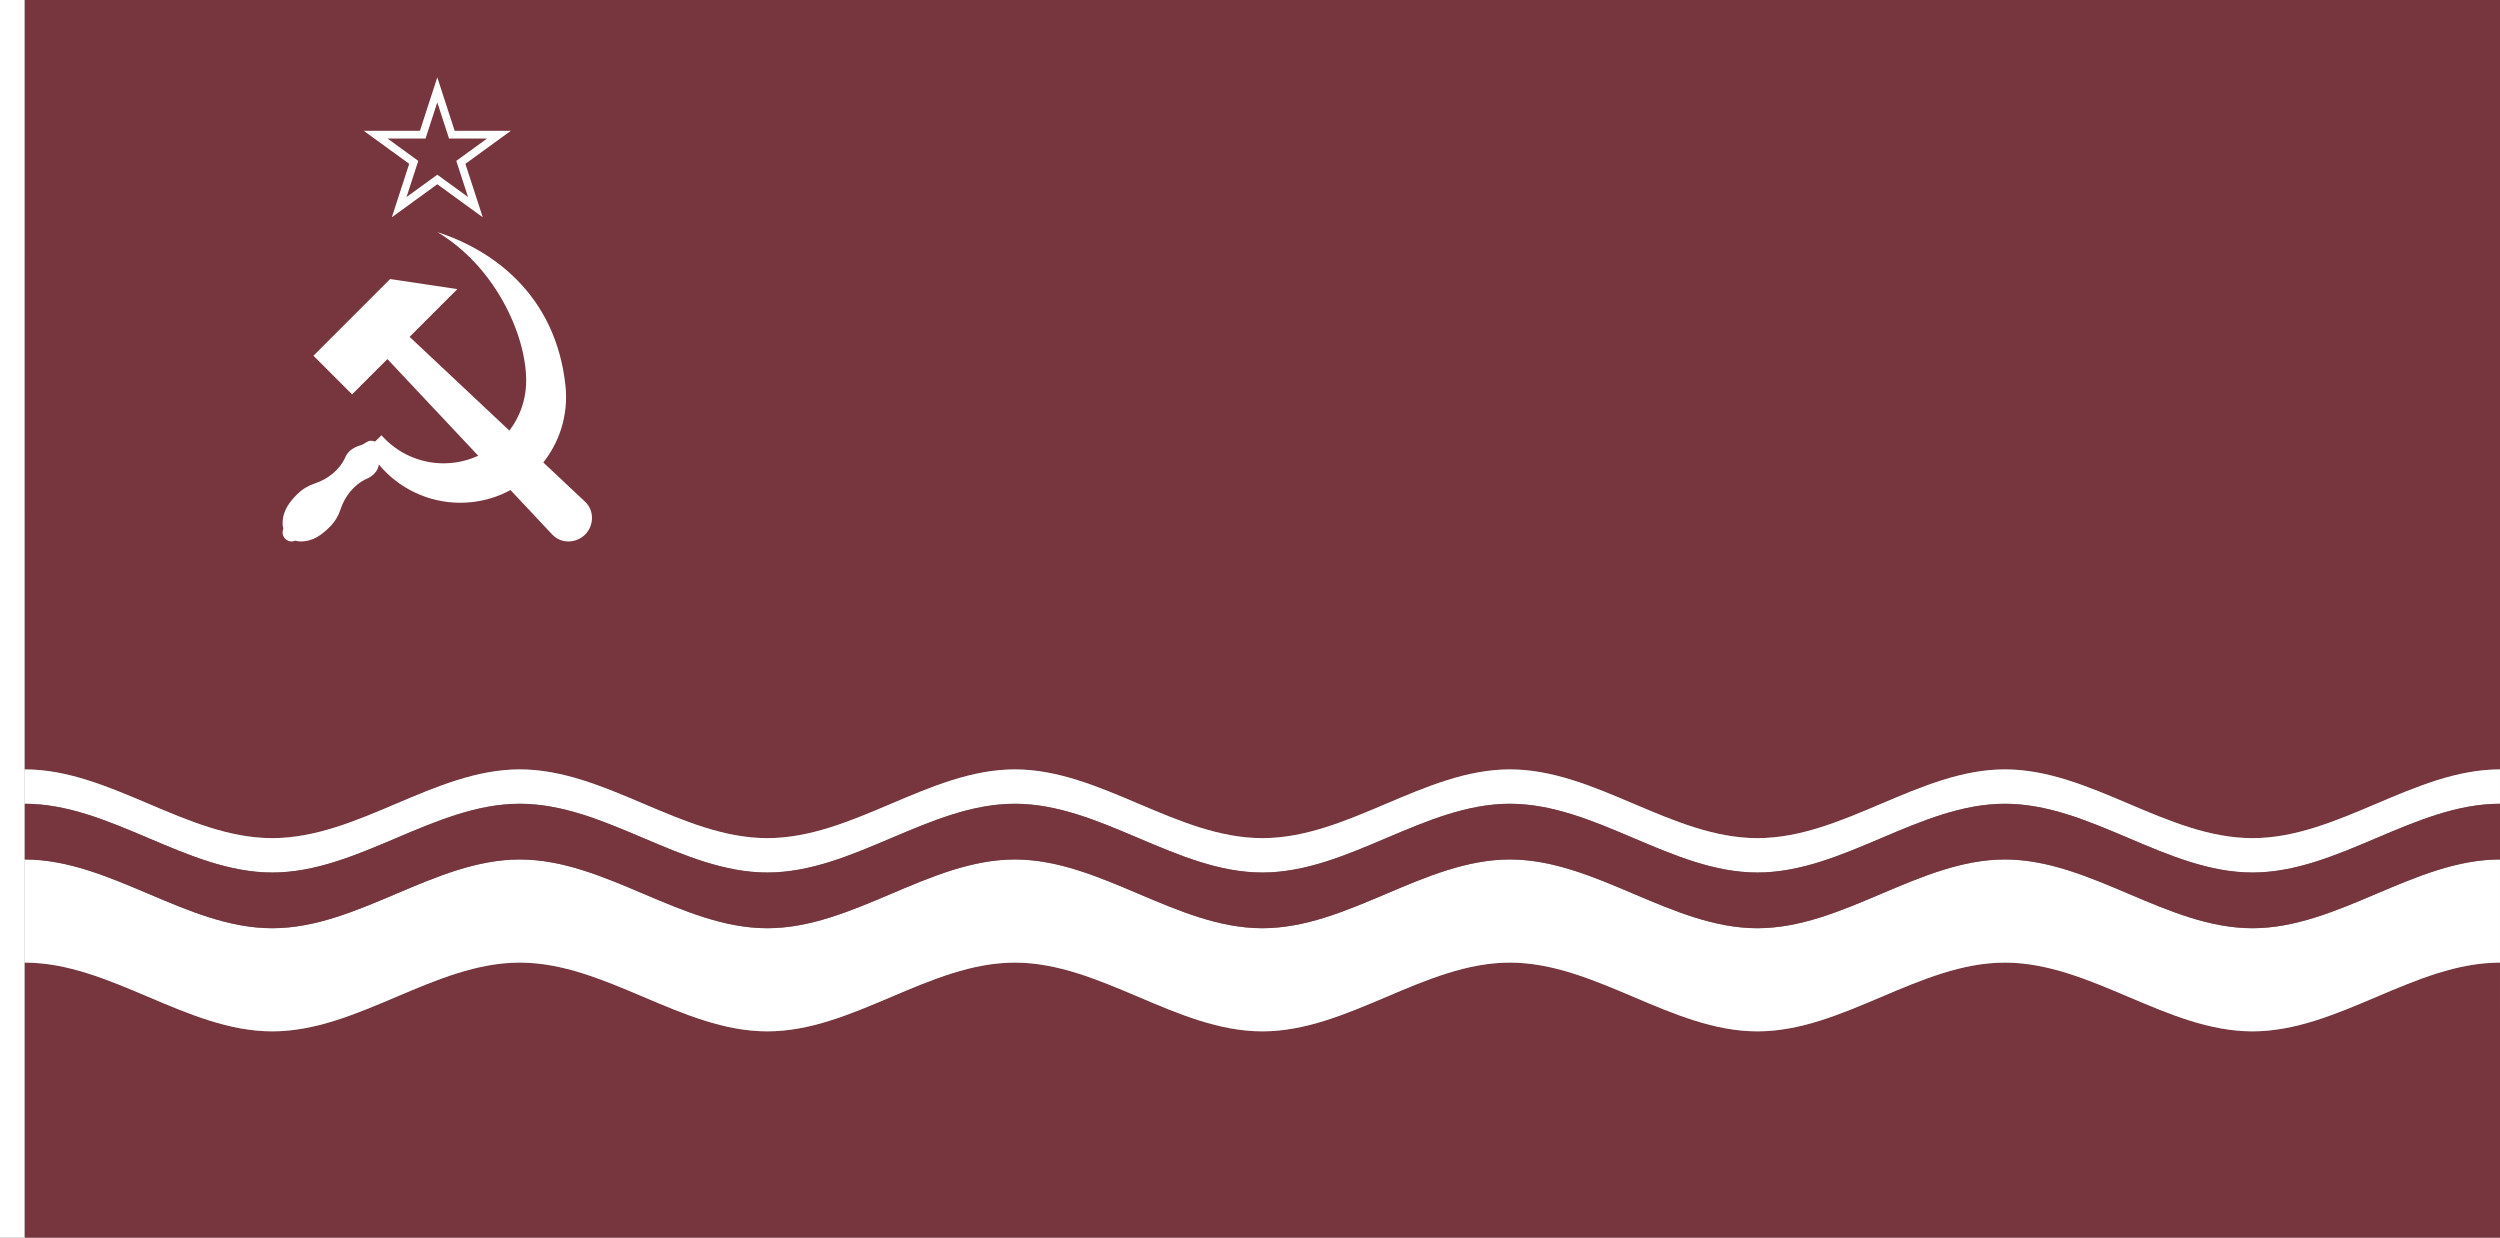 <?xml version="1.0" encoding="UTF-8" standalone="no"?>
<!-- Created with Inkscape (http://www.inkscape.org/) -->

<svg
   xmlns:dc="http://purl.org/dc/elements/1.1/"
   xmlns:cc="http://creativecommons.org/ns#"
   xmlns:rdf="http://www.w3.org/1999/02/22-rdf-syntax-ns#"
   xmlns:svg="http://www.w3.org/2000/svg"
   xmlns="http://www.w3.org/2000/svg"
   xmlns:sodipodi="http://sodipodi.sourceforge.net/DTD/sodipodi-0.dtd"
   xmlns:inkscape="http://www.inkscape.org/namespaces/inkscape"
   width="3636"
   height="1800"
   viewBox="0 0 962.025 476.25"
   version="1.1"
   id="svg8"
   inkscape:export-filename="C:\Users\厂永刄先生\Documents\GXI3CW2\JáÈŭcèŭ\Maqkàla\Maqkàla.png"
   inkscape:export-xdpi="96"
   inkscape:export-ydpi="96"
   inkscape:version="0.92.4 (5da689c313, 2019-01-14)"
   sodipodi:docname="1953 - コピー.svg">
  <rect x="0" y="0" width="962.025" height="476.25" fill="#808080" stroke="none"/>
  <defs
     id="defs2" />
  <sodipodi:namedview
     id="base"
     pagecolor="#ffffff"
     bordercolor="#666666"
     borderopacity="1.0"
     inkscape:pageopacity="0.0"
     inkscape:pageshadow="2"
     inkscape:zoom="0.24532453"
     inkscape:cx="1818"
     inkscape:cy="900.00024"
     inkscape:document-units="px"
     inkscape:current-layer="layer1"
     showgrid="false"
     units="px"
     fit-margin-top="0"
     fit-margin-left="0"
     fit-margin-right="0"
     fit-margin-bottom="0"
     inkscape:showpageshadow="false"
     inkscape:snap-intersection-paths="false"
     inkscape:object-paths="false"
     inkscape:pagecheckerboard="true"
     inkscape:snap-smooth-nodes="false"
     inkscape:window-width="1366"
     inkscape:window-height="745"
     inkscape:window-x="-8"
     inkscape:window-y="-8"
     inkscape:window-maximized="1"
     inkscape:object-nodes="true"
     inkscape:snap-nodes="true" />
  <g
     inkscape:label="レイヤー 1"
     inkscape:groupmode="layer"
     id="layer1"
     transform="translate(112.335,-299.268)">
    <path
       style="fill:#ffffff;fill-opacity:1;stroke:none;stroke-width:0.512px;stroke-linecap:butt;stroke-linejoin:miter;stroke-opacity:1"
       d="m -102.81,299.268 h -9.525 v 476.25 h 9.525 z"
       id="path1079"
       inkscape:connector-curvature="0"
       sodipodi:nodetypes="ccccc" />
    <path
       sodipodi:nodetypes="ccczzzzzzzzzcc"
       inkscape:connector-curvature="0"
       id="path822"
       d="m -102.81,299.268 h 952.5 l 2e-5,296.07 c -32.952,0 -62.298,26.458 -95.25,26.458 -32.952,0 -62.298,-26.458 -95.25,-26.458 -32.952,0 -62.298,26.458 -95.25,26.458 -32.952,0 -62.298,-26.458 -95.25,-26.458 -32.952,0 -62.298,26.458 -95.25,26.458 -32.952,0 -62.298,-26.458 -95.25,-26.458 -32.952,0 -62.298,26.458 -95.25,26.458 -32.952,0 -62.298,-26.458 -95.25,-26.458 -32.952,0 -62.298,26.458 -95.25,26.458 -32.952,0 -62.298,-26.458 -95.25,-26.458 z"
       style="fill:#77353d;fill-opacity:1;stroke:none;stroke-width:1.296px;stroke-linecap:butt;stroke-linejoin:miter;stroke-opacity:1" />
    <g
       id="g7866-7"
       style="fill:#ffffff;fill-opacity:1">
      <path
         style="opacity:1;fill:#ffffff;fill-opacity:1;fill-rule:evenodd;stroke:none;stroke-width:0.265;stroke-linecap:round;stroke-linejoin:round;stroke-miterlimit:4;stroke-dasharray:none;stroke-dashoffset:0;stroke-opacity:1"
         d="m 55.94,388.565 c 22.256,13.256 34.193,39.496 34.203,57.162 0.01,17.581 -14.253,31.844 -31.834,31.834 -9.125,-0.005 -17.804,-3.945 -23.835,-10.792 l -2.488,2.402 c -0.519,-0.19 -1.077,-0.298 -1.661,-0.298 -1.389,5.3e-4 -2.295,1.246 -3.626,1.644 -2.747,0.822 -5.002,2.088 -6.101,4.586 -2.176,4.945 -6.711,8.551 -11.91,10.251 -2.43,0.794 -4.713,2.163 -6.645,4.095 -2.941,2.941 -5.634,6.332 -5.634,11.216 0,0.715 0.109,1.406 0.309,2.055 -0.203,0.448 -0.309,0.934 -0.309,1.426 -0.001,1.923 1.558,3.482 3.481,3.481 0.491,-2.6e-4 0.976,-0.107 1.424,-0.31 0.65,0.201 1.341,0.31 2.057,0.31 4.884,-1e-5 8.275,-2.693 11.217,-5.634 1.932,-1.932 3.3,-4.215 4.094,-6.645 1.7,-5.199 5.306,-9.734 10.251,-11.91 2.296,-1.01 4.166,-2.898 4.523,-5.421 7.648,9.209 19.068,14.706 31.289,14.713 22.509,0.012 40.758,-18.247 40.756,-40.756 -1.3e-4,-1.449 -0.081,-2.887 -0.234,-4.31 -3.792,-35.226 -28.339,-52.336 -49.326,-59.099 z"
         id="circle2045"
         inkscape:connector-curvature="0"
         sodipodi:nodetypes="cssccscsssscssccssscsssc" />
      <path
         inkscape:connector-curvature="0"
         id="path891-1"
         d="m 112.816,492.343 c 3.594,3.377 3.487,9.141 0,12.628 -3.487,3.487 -9.251,3.594 -12.628,0 L 36.743,437.447 23.158,451.032 8.275,436.15 37.782,406.643 63.665,410.525 45.292,428.898 Z"
         style="opacity:1;fill:#ffffff;fill-opacity:1;fill-rule:evenodd;stroke:none;stroke-width:0.265;stroke-linecap:round;stroke-linejoin:round;stroke-miterlimit:4;stroke-dasharray:none;stroke-dashoffset:0;stroke-opacity:1"
         sodipodi:nodetypes="szsccccccs" />
      <path
         transform="translate(-3.6964611e-6,-2.0142632e-5)"
         style="color:#000000;font-style:normal;font-variant:normal;font-weight:normal;font-stretch:normal;font-size:medium;line-height:normal;font-family:sans-serif;font-variant-ligatures:normal;font-variant-position:normal;font-variant-caps:normal;font-variant-numeric:normal;font-variant-alternates:normal;font-feature-settings:normal;text-indent:0;text-align:start;text-decoration:none;text-decoration-line:none;text-decoration-style:solid;text-decoration-color:#000000;letter-spacing:normal;word-spacing:normal;text-transform:none;writing-mode:lr-tb;direction:ltr;text-orientation:mixed;dominant-baseline:auto;baseline-shift:baseline;text-anchor:start;white-space:normal;shape-padding:0;clip-rule:nonzero;display:inline;overflow:visible;visibility:visible;opacity:1;isolation:auto;mix-blend-mode:normal;color-interpolation:sRGB;color-interpolation-filters:linearRGB;solid-color:#000000;solid-opacity:1;vector-effect:none;fill:#ffffff;fill-opacity:1;fill-rule:evenodd;stroke:none;stroke-width:0.265;stroke-linecap:round;stroke-linejoin:round;stroke-miterlimit:4;stroke-dasharray:none;stroke-dashoffset:0;stroke-opacity:1;color-rendering:auto;image-rendering:auto;shape-rendering:auto;text-rendering:auto;enable-background:accumulate"
         d="m 55.94,329.033 -6.683,20.568 H 27.632 l 17.496,12.711 -6.683,20.568 17.496,-12.711 17.496,12.711 -6.683,-20.568 17.496,-12.711 H 62.623 Z m -4.521,23.545 4.521,-13.912 4.52,13.912 h 14.627 l -11.834,8.598 4.521,13.912 -11.834,-8.598 -11.836,8.598 4.521,-13.912 -11.834,-8.598 z"
         id="path830-1"
         inkscape:connector-curvature="0"
         sodipodi:nodetypes="cccccccccccccccccccccc" />
    </g>
    <path
       style="fill:#77353d;fill-opacity:1;stroke:none;stroke-width:0.565px;stroke-linecap:butt;stroke-linejoin:miter;stroke-opacity:1"
       d="M 849.691,775.518 H -102.81 V 669.685 c 32.952,0 62.298,26.458 95.25,26.458 32.952,0 62.298,-26.458 95.25,-26.458 32.952,0 62.298,26.458 95.25,26.458 32.952,0 62.298,-26.458 95.25,-26.458 32.952,0 62.298,26.458 95.25,26.458 32.952,0 62.298,-26.458 95.25,-26.458 32.952,0 62.298,26.458 95.25,26.458 32.952,0 62.298,-26.458 95.25,-26.458 32.952,0 62.298,26.458 95.25,26.458 32.952,0 62.298,-26.458 95.25,-26.458 z"
       id="path818"
       inkscape:connector-curvature="0"
       sodipodi:nodetypes="ccczzzzzzzzzcc" />
    <path
       style="fill:#ffffff;fill-opacity:1;stroke:none;stroke-width:0.565px;stroke-linecap:butt;stroke-linejoin:miter;stroke-opacity:1"
       d="m -102.81,669.685 c 32.952,0 62.298,26.458 95.25,26.458 32.952,0 62.298,-26.458 95.25,-26.458 32.952,0 62.298,26.458 95.25,26.458 32.952,0 62.298,-26.458 95.25,-26.458 32.952,0 62.298,26.458 95.25,26.458 32.952,0 62.298,-26.458 95.25,-26.458 32.952,0 62.298,26.458 95.25,26.458 32.952,0 62.298,-26.458 95.25,-26.458 32.952,0 62.298,26.458 95.25,26.458 32.952,0 62.298,-26.458 95.25,-26.458 l 0,-39.687 c -32.952,0 -62.298,26.458 -95.25,26.458 -32.952,0 -62.298,-26.458 -95.25,-26.458 -32.952,0 -62.298,26.458 -95.25,26.458 -32.952,0 -62.298,-26.458 -95.25,-26.458 -32.952,0 -62.298,26.458 -95.25,26.458 -32.952,0 -62.298,-26.458 -95.25,-26.458 -32.952,0 -62.298,26.458 -95.25,26.458 -32.952,0 -62.298,-26.458 -95.25,-26.458 -32.952,0 -62.298,26.458 -95.25,26.458 -32.952,0 -62.298,-26.458 -95.25,-26.458 z"
       id="path831"
       inkscape:connector-curvature="0"
       sodipodi:nodetypes="czzzzzzzzzcczzzzzzzzzcc" />
    <path
       sodipodi:nodetypes="czzzzzzzzzcczzzzzzzzzcc"
       inkscape:connector-curvature="0"
       id="path833"
       d="m -102.81,608.567 c 32.952,0 62.298,26.458 95.25,26.458 32.952,0 62.298,-26.458 95.25,-26.458 32.952,0 62.298,26.458 95.25,26.458 32.952,0 62.298,-26.458 95.25,-26.458 32.952,0 62.298,26.458 95.25,26.458 32.952,0 62.298,-26.458 95.25,-26.458 32.952,0 62.298,26.458 95.25,26.458 32.952,0 62.298,-26.458 95.25,-26.458 32.952,0 62.298,26.458 95.25,26.458 32.952,0 62.298,-26.458 95.25,-26.458 v -13.229 c -32.952,0 -62.298,26.458 -95.25,26.458 -32.952,0 -62.298,-26.458 -95.25,-26.458 -32.952,0 -62.298,26.458 -95.25,26.458 -32.952,0 -62.298,-26.458 -95.25,-26.458 -32.952,0 -62.298,26.458 -95.25,26.458 -32.952,0 -62.298,-26.458 -95.25,-26.458 -32.952,0 -62.298,26.458 -95.25,26.458 -32.952,0 -62.298,-26.458 -95.25,-26.458 -32.952,0 -62.298,26.458 -95.25,26.458 -32.952,0 -62.298,-26.458 -95.25,-26.458 z"
       style="fill:#ffffff;fill-opacity:1;stroke:none;stroke-width:0.565px;stroke-linecap:butt;stroke-linejoin:miter;stroke-opacity:1" />
    <path
       sodipodi:nodetypes="czzzzzzzzzcczzzzzzzzzcc"
       inkscape:connector-curvature="0"
       id="path835"
       d="m -102.81,629.997 c 32.952,0 62.298,26.458 95.25,26.458 32.952,0 62.298,-26.458 95.25,-26.458 32.952,0 62.298,26.458 95.25,26.458 32.952,0 62.298,-26.458 95.25,-26.458 32.952,0 62.298,26.458 95.25,26.458 32.952,0 62.298,-26.458 95.25,-26.458 32.952,0 62.298,26.458 95.25,26.458 32.952,0 62.298,-26.458 95.25,-26.458 32.952,0 62.298,26.458 95.25,26.458 32.952,0 62.298,-26.458 95.25,-26.458 v -21.43 c -32.952,0 -62.298,26.458 -95.25,26.458 -32.952,0 -62.298,-26.458 -95.25,-26.458 -32.952,0 -62.298,26.458 -95.25,26.458 -32.952,0 -62.298,-26.458 -95.25,-26.458 -32.952,0 -62.298,26.458 -95.25,26.458 -32.952,0 -62.298,-26.458 -95.25,-26.458 -32.952,0 -62.298,26.458 -95.25,26.458 -32.952,0 -62.298,-26.458 -95.25,-26.458 -32.952,0 -62.298,26.458 -95.25,26.458 -32.952,0 -62.298,-26.458 -95.25,-26.458 z"
       style="fill:#77353d;fill-opacity:1;stroke:none;stroke-width:0.565px;stroke-linecap:butt;stroke-linejoin:miter;stroke-opacity:1" />
  </g>
</svg>
